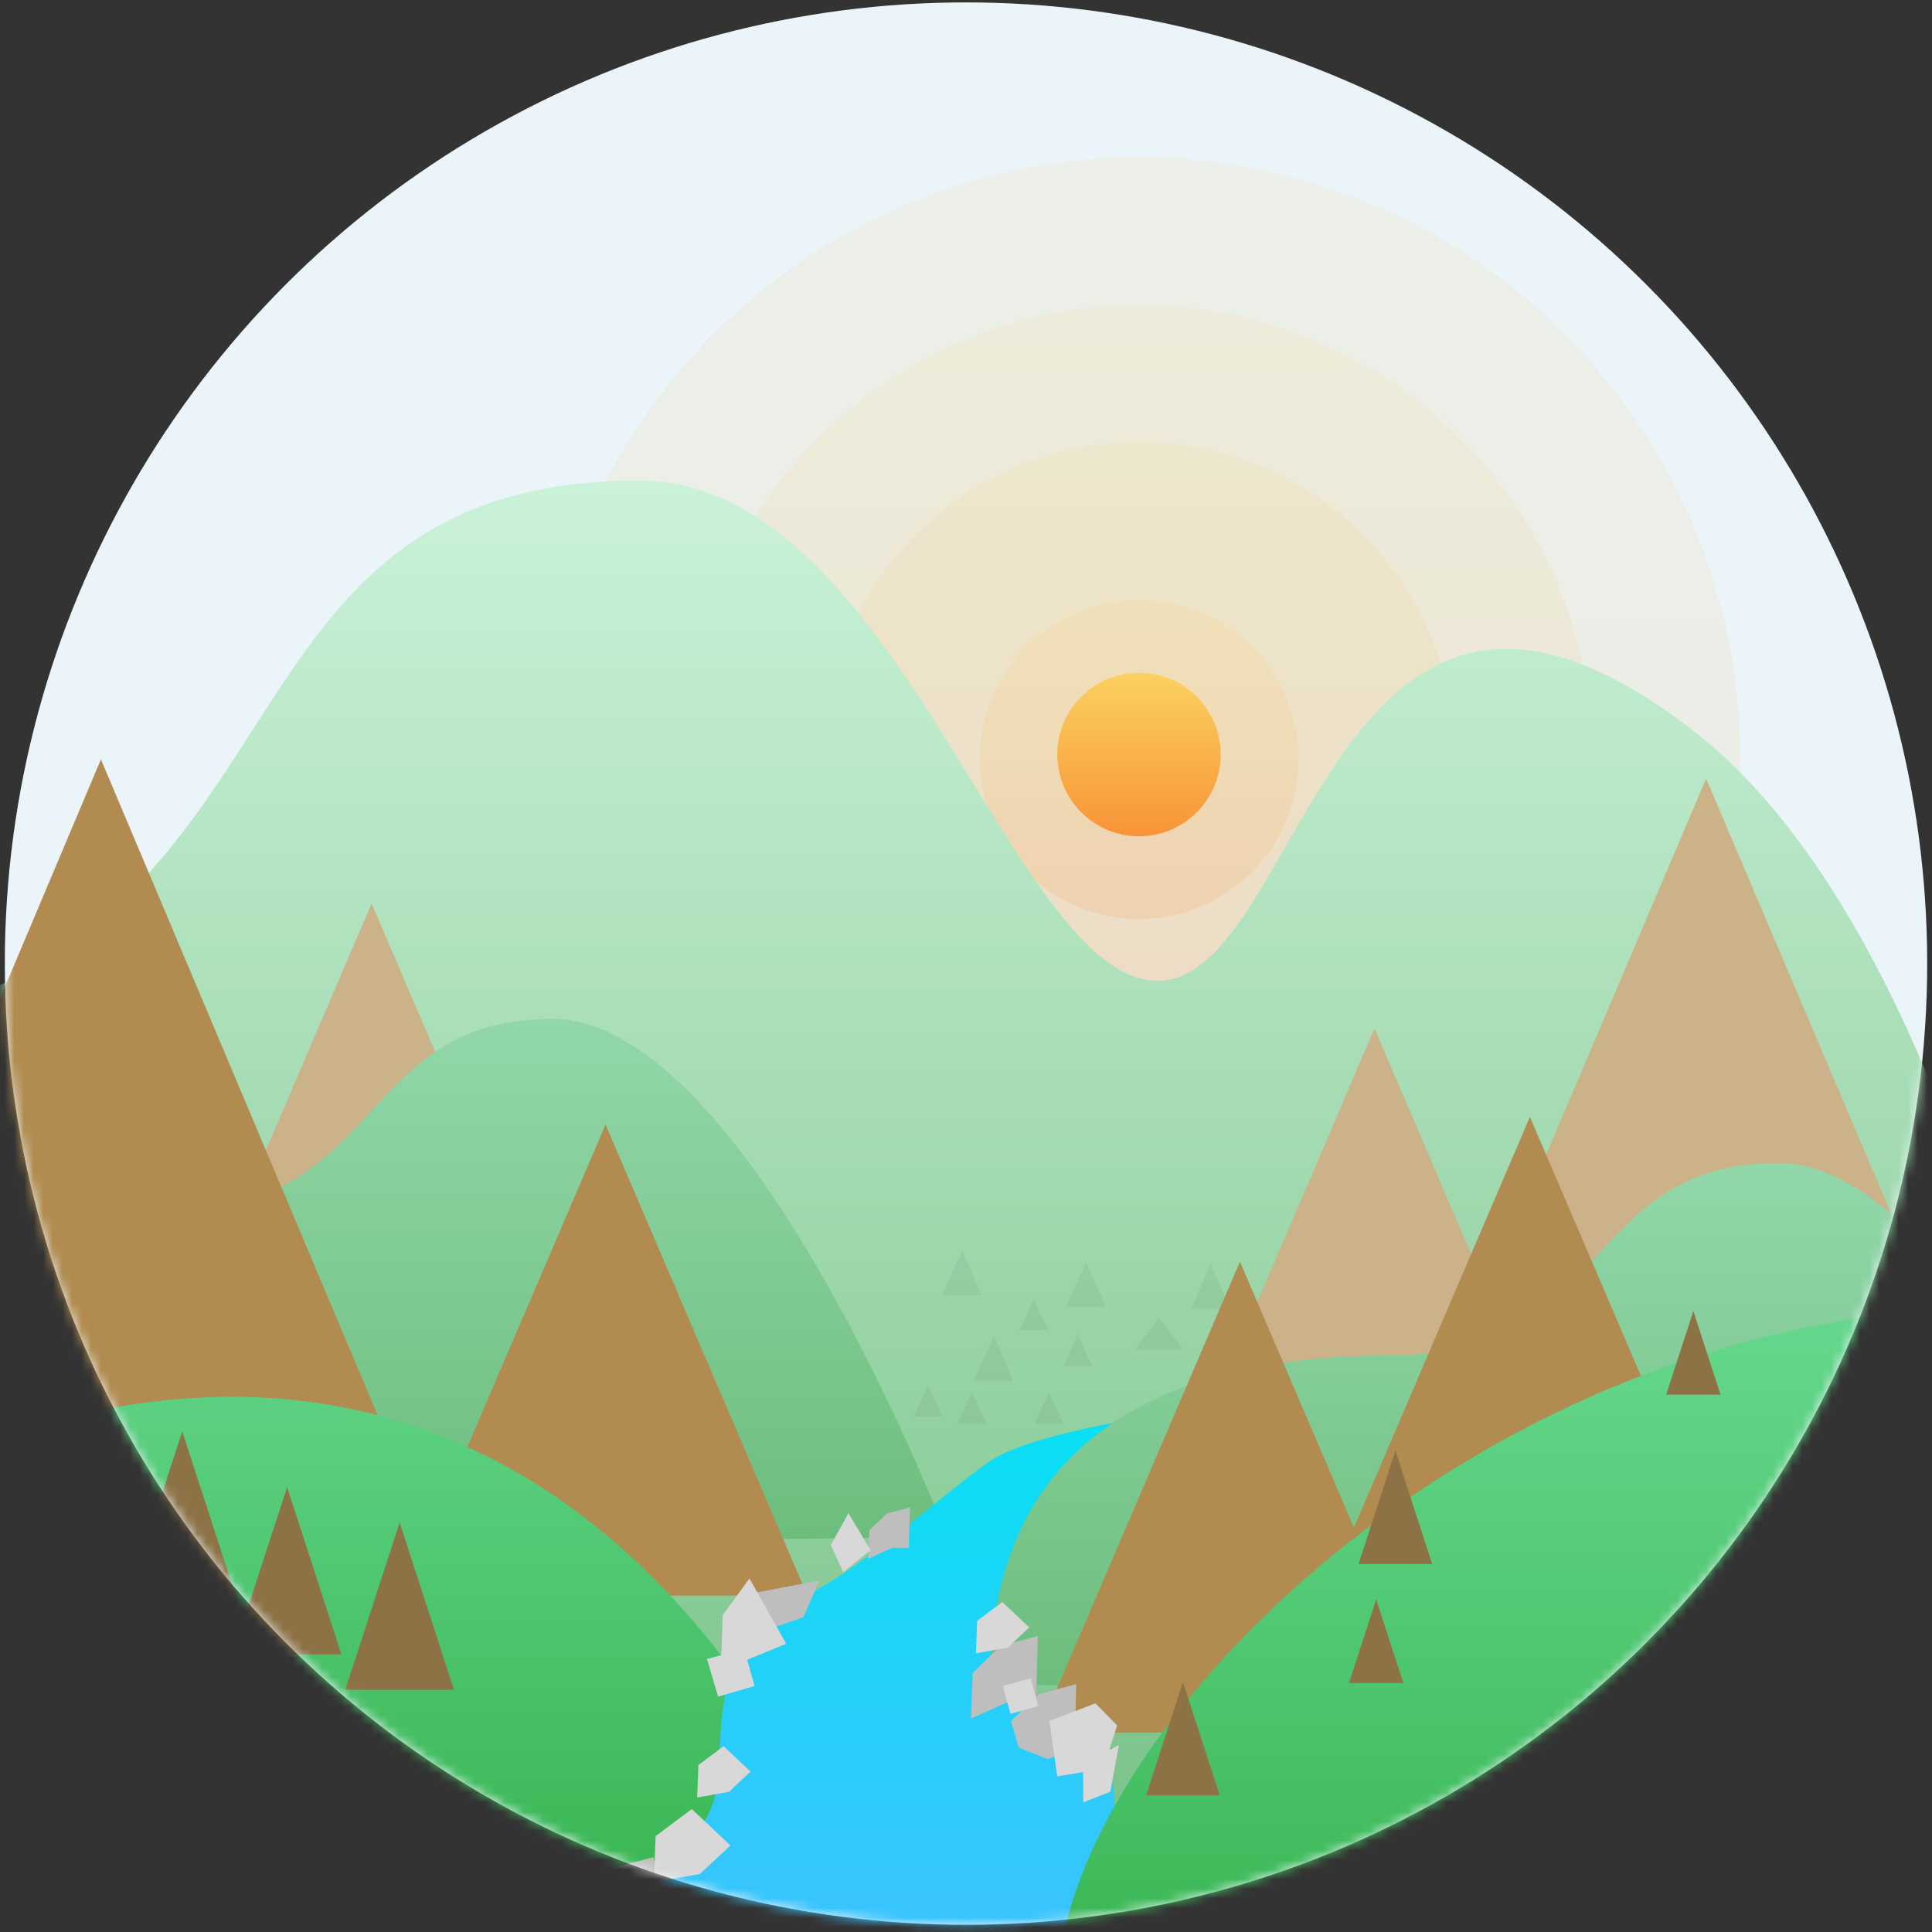 <svg xmlns="http://www.w3.org/2000/svg" viewBox="0 0 201 201" xmlns:xlink="http://www.w3.org/1999/xlink"><rect x="0" y="0" width="201" height="201" fill="#333333" stroke="none"/><defs><ellipse id="path-1" cx="100.5" cy="100.25" rx="100" ry="100"/><linearGradient id="linearGradient-3" x1="50%" x2="50%" y1="0%" y2="100%"><stop stop-color="#FBD161" offset="0%"/><stop stop-color="#F99337" offset="100%"/></linearGradient><linearGradient id="linearGradient-4" x1="50%" x2="50%" y1="0%" y2="100%"><stop stop-color="#CCF3DA" offset="0%"/><stop stop-color="#72BD81" offset="100%"/></linearGradient><linearGradient id="linearGradient-5" x1="50%" x2="50%" y1="0%" y2="100%"><stop stop-color="#92D7AA" offset="0%"/><stop stop-color="#6CBD7C" offset="100%"/></linearGradient><linearGradient id="linearGradient-6" x1="50%" x2="50%" y1="0%" y2="100%"><stop stop-color="#66D88E" offset="0%"/><stop stop-color="#37B450" offset="100%"/></linearGradient><linearGradient id="linearGradient-7" x1="50%" x2="50%" y1="0%" y2="100%"><stop stop-color="#09DFF3" offset="0%"/><stop stop-color="#44BEFF" offset="100%"/></linearGradient></defs><g id="Join-Subvisual" fill="none" fill-rule="evenodd"><g id="Join-Subvisual---desktop"><g id="offsites"><mask id="mask-2" fill="#fff"><use xlink:href="#path-1"/></mask><use id="Mask" fill="#EBF4F8" xlink:href="#path-1"/><g id="Group" mask="url(#mask-2)"><g transform="translate(-91 35)"><g id="Oval-24-Copy-3-+-Oval-24-Copy-+-Oval-24-Copy-2" fill="url(#linearGradient-3)" transform="translate(166)"><ellipse id="Oval-24-Copy-4" cx="43.5" cy="44" opacity=".1" rx="62.56" ry="62.63"/><ellipse id="Oval-24-Copy-3" cx="43.5" cy="44" opacity=".1" rx="47.2" ry="47.26"/><ellipse id="Oval-24-Copy" cx="43.5" cy="44" opacity=".1" rx="32.96" ry="33"/><ellipse id="Oval-24-Copy-2" cx="43.5" cy="44" opacity=".15" rx="16.59" ry="16.61"/></g><path id="Rectangle-319" fill="url(#linearGradient-4)" d="M91.9 67.04C122.46 51.66 117.07 15 157.5 15c26.98 0 38.66 52.04 53.94 52.04 15.28 0 18.12-55.18 55.72-26.02C304.76 70.18 313 172 313 172H20S53.67 86.27 91.9 67.04z"/><path id="Rectangle-312-Copy-27" fill="#CCB288" d="M108.66 108l21-49 21 49h-42z"/><path id="Oval-34-Copy-3" fill="url(#linearGradient-5)" d="M189.56 124.94S168.88 71 148.44 71c-20.44 0-17.44 20-40 20-34.17 0-42 17.63-42 33.94 0 1.3 123.12 0 123.12 0z"/><path id="Rectangle-312-Copy-6" fill="#B18B4F" d="M61 140l40.5-96 40.5 96H61z"/><path id="Rectangle-312-Copy-21" fill="#B18B4F" d="M133 131l21-49 21 49h-42z"/><path id="Oval-34-Copy" fill="url(#linearGradient-6)" d="M181.66 166.1s-22-70.25-86-53.07c-64 17.17-95 53.07-95 53.07h181z"/><path id="Rectangle-314" fill="url(#linearGradient-7)" d="M164.7 153.68c2.8-4.8-1.9-16.87 9.36-22.27 6.76-3.2 14.63-10.7 19.94-14.4 3.55-2.4 13-4 13-4l-4 3s-8.06 12.2-7 21.2c1.06 9.1 12.1 5.5 10.86 17.4-1.22 11.9-15.24 21.5-15.24 21.5H110s45.8-7 54.7-22.3z"/><path id="Rectangle-312-Copy-12" fill="#8D7246" d="M96.23 142.92l5.66-17.4 5.6 17.4H96.2z"/><path id="Rectangle-312-Copy-23" fill="#CCB288" d="M213 121l21-49 21 49h-42z"/><path id="Rectangle-312-Copy-24" fill="#CCB288" d="M240 113l28.5-67 28.5 67h-57z"/><path id="Rectangle-312-Copy-14" fill="#8D7246" d="M104.3 131.32l5.66-17.4 5.66 17.4h-11.3z"/><circle id="Oval-24" cx="209.5" cy="43.5" r="8.5" fill="url(#linearGradient-3)"/><path id="Rectangle-312-Copy-15" fill="#8D7246" d="M115.2 137.12l5.67-17.4 5.65 17.4h-11.3z"/><path id="Rectangle-312-Copy-22" fill="#8D7246" d="M126.92 140.8l5.66-17.4 5.65 17.4h-11.3z"/><path id="Rectangle-312-Copy-16" fill="#000" d="M192.35 108.65l2.04-4.7 2 4.7h-4.1z" opacity=".05"/><path id="Rectangle-312-Copy-28" fill="#000" d="M198.63 113.14l1.5-3.34 1.5 3.34h-3z" opacity=".05"/><path id="Rectangle-312-Copy-17" fill="#000" d="M197.05 103.43l1.5-3.34 1.5 3.3h-3z" opacity=".05"/><path id="Rectangle-312-Copy-29" fill="#000" d="M201.63 107.14l1.5-3.34 1.5 3.34h-3z" opacity=".05"/><path id="Rectangle-312-Copy-18" fill="#000" d="M186.05 112.43l1.5-3.34 1.5 3.3h-3z" opacity=".05"/><path id="Rectangle-312-Copy-30" fill="#000" d="M190.63 113.14l1.5-3.34 1.5 3.34h-3z" opacity=".05"/><path id="Rectangle-312-Copy-19" fill="#000" d="M209.05 105.43l2.5-3.34 2.5 3.3h-5z" opacity=".05"/><path id="Rectangle-312-Copy-31" fill="#000" d="M214.92 101.2l2.04-4.72 2.04 4.7h-4.08z" opacity=".05"/><path id="Rectangle-312-Copy-20" fill="#000" d="M189.05 99.76l2.04-4.7 2 4.7H189z" opacity=".05"/><path id="Rectangle-312-Copy-32" fill="#000" d="M201.94 100.96l2.04-4.7 2.05 4.7h-4.1z" opacity=".05"/><path id="Oval-34-Copy-2" fill="url(#linearGradient-5)" d="M317.12 139.93S296.44 86 276 86c-20.44 0-17.44 20-40 20-34.17 0-42 17.62-42 33.93 0 1.3 123.12 0 123.12 0z"/><path id="Rectangle-312-Copy-25" fill="#B18B4F" d="M199 145.26l21-49 21 49h-42z"/><path id="Rectangle-312-Copy-26" fill="#B18B4F" d="M229.17 130.2l21-49 21 49h-42z"/><path id="Oval-34" fill="url(#linearGradient-6)" d="M397 172.08s-43.6-71-98-71-98 45.04-98 71c0 2.07 196 0 196 0z"/><path id="Rectangle-341-Copy" fill="#BEBEBE" d="M196.2 144.03l2.87-2.77 3.9-1.05-.18 6.8-2.8 1-3-1.2-.8-2.7z"/><path id="Rectangle-341-Copy-15" fill="#BEBEBE" d="M192.2 139.03l2.87-2.77 3.9-1.05-.18 6.8H196l-4 1.8.2-4.7z"/><path id="Rectangle-341-Copy-14" fill="#D8D8D8" d="M195.34 140.4l2.9-.8.78 2.9-2.9.8z"/><path id="Rectangle-341-Copy-16" fill="#BEBEBE" d="M181.45 124.2l1.78-1.72 2.44-.65-.12 4.2h-1.72l-2.5 1.14.12-2.97z"/><path id="Rectangle-341-Copy-8" fill="#BEBEBE" d="M169.44 130.73l6.83-1.3-1.7 3.84-3.84 1.3-1.3-3.84z"/><path id="Rectangle-341-Copy-9" fill="#BEBEBE" d="M152.2 160.03l6.77-1.82 1.82 6.8-6.8 1.8z"/><path id="Rectangle-341-Copy-2" fill="#D8D8D8" d="M200.2 144.03l4.77-1.82 2.25 2.3-1.43 4.5-4.8.8-.8-5.7z"/><path id="Rectangle-341-Copy-3" fill="#D8D8D8" d="M194.2 167.03l6.78-1.82 1.8 6.8-6.75 1.8z"/><path id="Rectangle-341-Copy-4" fill="#D8D8D8" d="M203.55 148.6l3.86-2.05-.9 4.86-2.8 1.1-.04-3.8z"/><path id="Rectangle-341-Copy-7" fill="#D8D8D8" d="M166.2 133.03l2.77-3.82 3.82 6.8-6.8 2.8.2-5.7z"/><path id="Rectangle-341-Copy-5" fill="#D8D8D8" d="M159.2 156.03l3.77-2.82L167 157l-3.2 2.97-4.77.82.18-4.8z"/><path id="Rectangle-341-Copy-17" fill="#D8D8D8" d="M163.66 148.63l2.62-1.96 2.8 2.64-2.23 2.1-3.32.6.13-3.3z"/><path id="Rectangle-341-Copy-18" fill="#D8D8D8" d="M192.66 133.63l2.62-1.96 2.8 2.64-2.23 2.1-3.32.6.13-3.3z"/><path id="Rectangle-341-Copy-13" fill="#D8D8D8" d="M177.44 125.73l1.83-3.3 2.3 3.84-2.84 2.3-1.3-2.84z"/><path id="Rectangle-341-Copy-11" fill="#BEBEBE" d="M132.2 165.03l6.77-1.82 1.82 6.8-6.8 1.8z"/><path id="Rectangle-341-Copy-12" fill="#BEBEBE" d="M140.55 165.6l3.86-1.05 1.1 3.86-3.8 1.1z"/><path id="Rectangle-341-Copy-10" fill="#D8D8D8" d="M144.2 161.03l6.78-1.82 1.8 6.8-6.75 1.8z"/><path id="Rectangle-341-Copy-6" fill="#D8D8D8" d="M164.55 137.6l3.86-1.05 1.1 3.86-3.8 1.1z"/><path id="Rectangle-312-Copy-33" fill="#8D7246" d="M210.24 151.78l3.83-11.78 3.83 11.78h-7.66z"/><path id="Rectangle-312-Copy-34" fill="#8D7246" d="M231.34 140.1l2.83-8.7 2.83 8.7h-5.66z"/><path id="Rectangle-312-Copy-36" fill="#8D7246" d="M264.34 110.1l2.83-8.7 2.83 8.7h-5.66z"/><path id="Rectangle-312-Copy-35" fill="#8D7246" d="M232.34 127.72l3.83-11.8 3.83 11.8h-7.66z"/></g></g></g></g></g></svg>